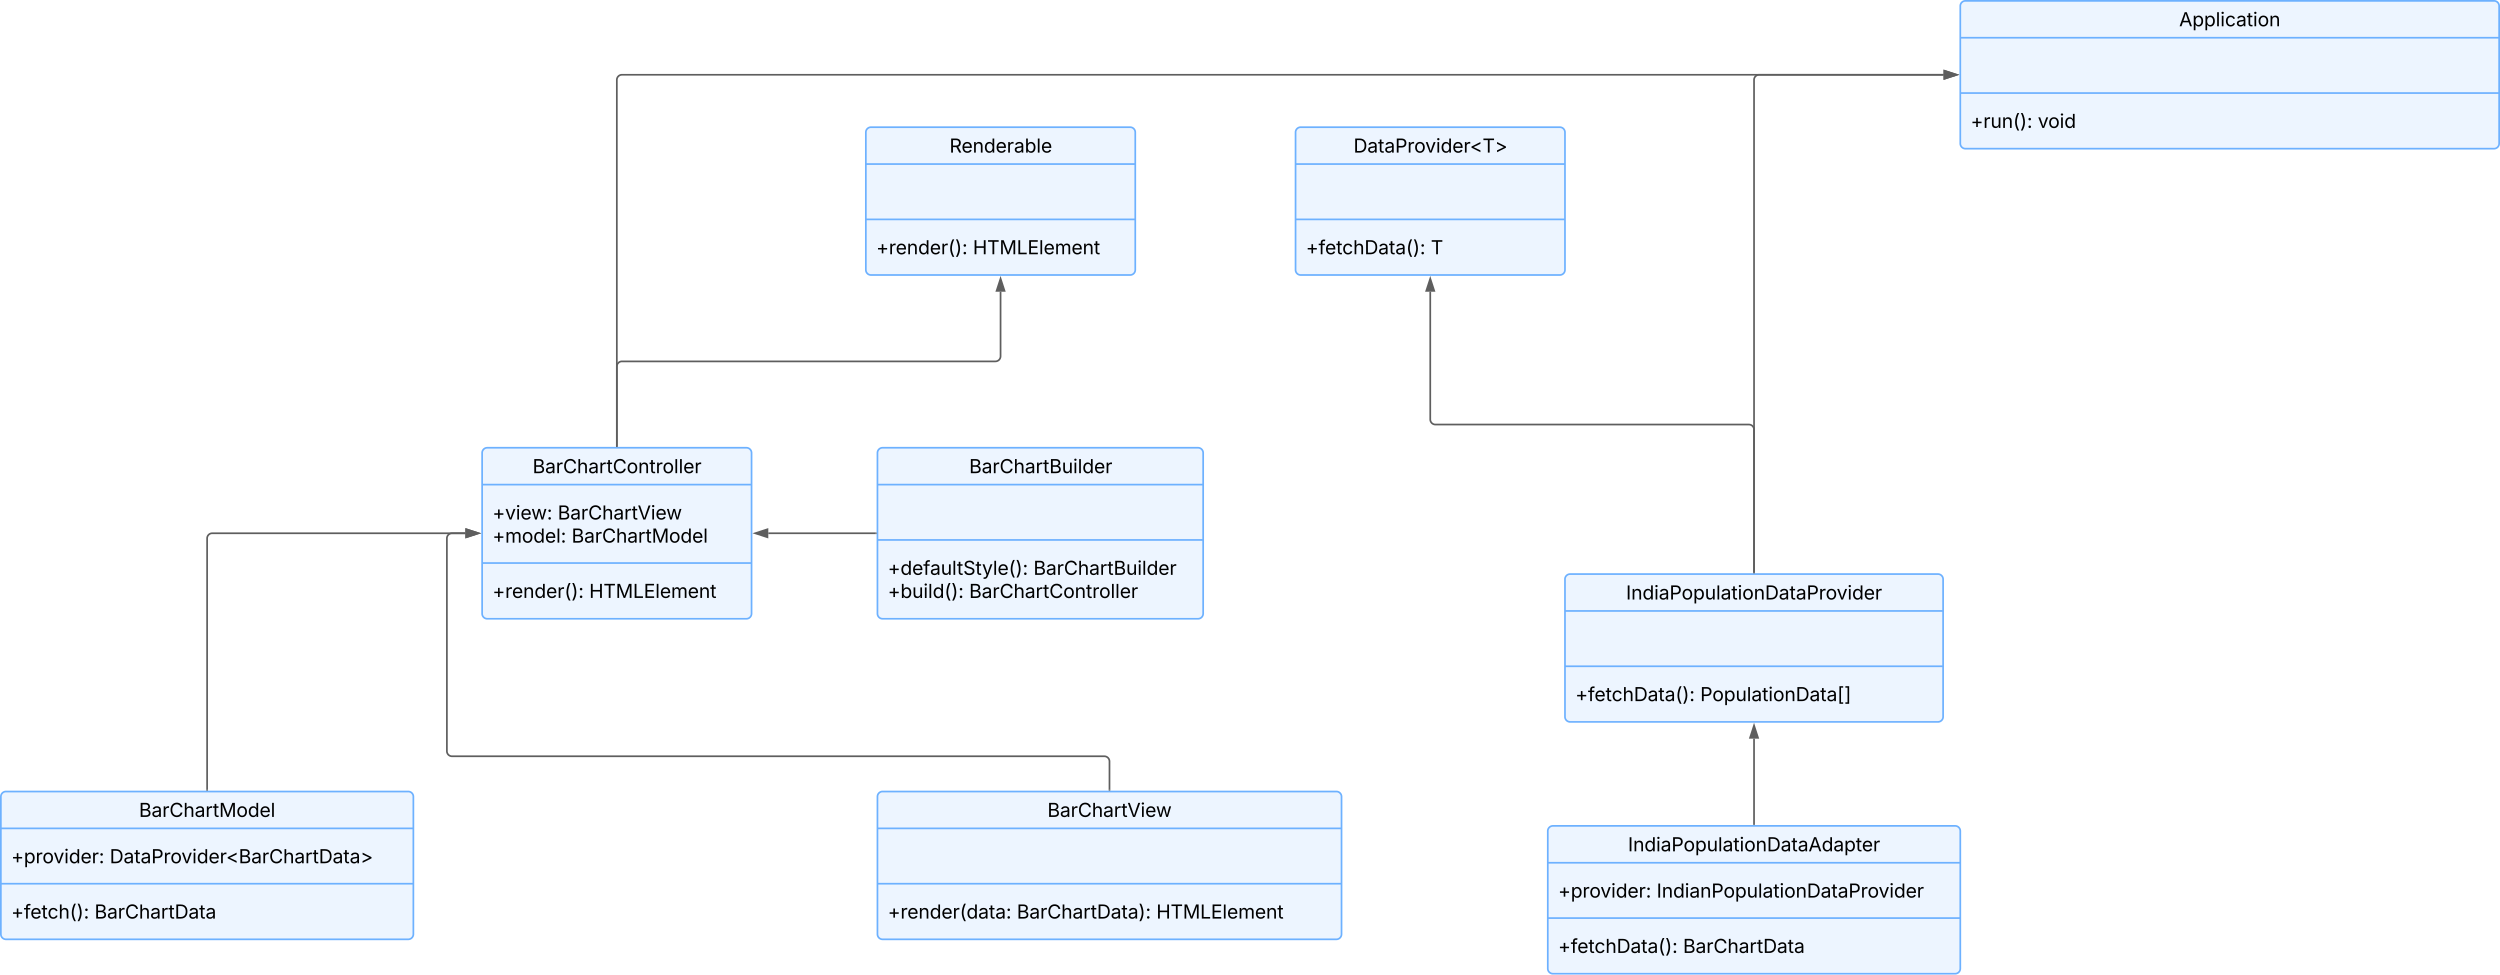 <svg xmlns="http://www.w3.org/2000/svg" xmlns:xlink="http://www.w3.org/1999/xlink" xmlns:lucid="lucid" width="2909" height="1134"><g transform="translate(-419 2181)" lucid:page-tab-id="0_0"><path d="M0-2500h3500v1500H0z" fill="#fff"/><path d="M2700-2174a6 6 0 0 1 6-6h615a6 6 0 0 1 6 6v160a6 6 0 0 1-6 6h-615a6 6 0 0 1-6-6z" stroke="#6db1ff" stroke-width="2" fill="#edf5ff"/><path d="M2700-2137.1h627m-627 64.38h627" stroke="#6db1ff" stroke-width="2" fill="none"/><use xlink:href="#a" transform="matrix(1,0,0,1,2708,-2172) translate(246.597 21.584)"/><use xlink:href="#b" transform="matrix(1,0,0,1,2712,-2064.724) translate(0 32.584)"/><use xlink:href="#c" transform="matrix(1,0,0,1,2712,-2064.724) translate(78.201 32.584)"/><path d="M1440-1254a6 6 0 0 1 6-6h528a6 6 0 0 1 6 6v160a6 6 0 0 1-6 6h-528a6 6 0 0 1-6-6z" stroke="#6db1ff" stroke-width="2" fill="#edf5ff"/><path d="M1440-1217.1h540m-540 64.38h540" stroke="#6db1ff" stroke-width="2" fill="none"/><use xlink:href="#d" transform="matrix(1,0,0,1,1448,-1252) translate(189.772 21.584)"/><use xlink:href="#e" transform="matrix(1,0,0,1,1452,-1144.724) translate(0 32.584)"/><use xlink:href="#f" transform="matrix(1,0,0,1,1452,-1144.724) translate(150.163 32.584)"/><use xlink:href="#g" transform="matrix(1,0,0,1,1452,-1144.724) translate(312.511 32.584)"/><path d="M420-1254a6 6 0 0 1 6-6h468a6 6 0 0 1 6 6v160a6 6 0 0 1-6 6H426a6 6 0 0 1-6-6z" stroke="#6db1ff" stroke-width="2" fill="#edf5ff"/><path d="M420-1217.1h480m-480 64.38h480" stroke="#6db1ff" stroke-width="2" fill="none"/><use xlink:href="#h" transform="matrix(1,0,0,1,428,-1252) translate(152.719 21.584)"/><use xlink:href="#i" transform="matrix(1,0,0,1,432,-1209.112) translate(0 32.584)"/><use xlink:href="#j" transform="matrix(1,0,0,1,432,-1209.112) translate(114.648 32.584)"/><use xlink:href="#k" transform="matrix(1,0,0,1,432,-1144.724) translate(0 32.584)"/><use xlink:href="#l" transform="matrix(1,0,0,1,432,-1144.724) translate(96.984 32.584)"/><path d="M2220-1214a6 6 0 0 1 6-6h468a6 6 0 0 1 6 6v160a6 6 0 0 1-6 6h-468a6 6 0 0 1-6-6z" stroke="#6db1ff" stroke-width="2" fill="#edf5ff"/><path d="M2220-1177.1h480m-480 64.38h480" stroke="#6db1ff" stroke-width="2" fill="none"/><use xlink:href="#m" transform="matrix(1,0,0,1,2228,-1212) translate(85.277 21.584)"/><use xlink:href="#i" transform="matrix(1,0,0,1,2232,-1169.112) translate(0 32.584)"/><use xlink:href="#n" transform="matrix(1,0,0,1,2232,-1169.112) translate(114.648 32.584)"/><use xlink:href="#o" transform="matrix(1,0,0,1,2232,-1104.724) translate(0 32.584)"/><use xlink:href="#l" transform="matrix(1,0,0,1,2232,-1104.724) translate(145.356 32.584)"/><path d="M2240-1507a6 6 0 0 1 6-6h428a6 6 0 0 1 6 6v160a6 6 0 0 1-6 6h-428a6 6 0 0 1-6-6z" stroke="#6db1ff" stroke-width="2" fill="#edf5ff"/><path d="M2240-1470.1h440m-440 64.38h440" stroke="#6db1ff" stroke-width="2" fill="none"/><use xlink:href="#p" transform="matrix(1,0,0,1,2248,-1505) translate(63.036 21.584)"/><use xlink:href="#o" transform="matrix(1,0,0,1,2252,-1397.724) translate(0 32.584)"/><use xlink:href="#q" transform="matrix(1,0,0,1,2252,-1397.724) translate(145.356 32.584)"/><path d="M1136.75-1662v-92.5a6 6 0 0 1 6-6h434.5a6 6 0 0 0 6-6v-75" stroke="#5e5e5e" stroke-width="2" fill="none"/><path d="M1137.72-1661h-1.94v-1.03h1.94z" stroke="#5e5e5e" stroke-width=".05" fill="#5e5e5e"/><path d="M1583.25-1856.76l4.63 14.26h-9.27z" stroke="#5e5e5e" stroke-width="2" fill="#5e5e5e"/><path d="M980-1654a6 6 0 0 1 6-6h301.5a6 6 0 0 1 6 6v187a6 6 0 0 1-6 6H986a6 6 0 0 1-6-6z" stroke="#6db1ff" stroke-width="2" fill="#edf5ff"/><path d="M980-1617.1h313.5M980-1525.85h313.5" stroke="#6db1ff" stroke-width="2" fill="none"/><use xlink:href="#r" transform="matrix(1,0,0,1,988,-1652) translate(50.709 21.584)"/><use xlink:href="#s" transform="matrix(1,0,0,1,992,-1609.112) translate(0 32.64)"/><use xlink:href="#t" transform="matrix(1,0,0,1,992,-1609.112) translate(75.966 32.64)"/><use xlink:href="#u" transform="matrix(1,0,0,1,992,-1609.112) translate(0 59.528)"/><use xlink:href="#v" transform="matrix(1,0,0,1,992,-1609.112) translate(92.09 59.528)"/><use xlink:href="#w" transform="matrix(1,0,0,1,992,-1517.836) translate(0 32.584)"/><use xlink:href="#g" transform="matrix(1,0,0,1,992,-1517.836) translate(112.576 32.584)"/><path d="M2460-1515v-166a6 6 0 0 0-6-6h-364.75a6 6 0 0 1-6-6v-148.5" stroke="#5e5e5e" stroke-width="2" fill="none"/><path d="M2460.97-1514h-1.94v-1.03h1.94z" stroke="#5e5e5e" stroke-width=".05" fill="#5e5e5e"/><path d="M2083.25-1856.76l4.64 14.26h-9.3z" stroke="#5e5e5e" stroke-width="2" fill="#5e5e5e"/><path d="M660-1262v-292.5a6 6 0 0 1 6-6h294.5" stroke="#5e5e5e" stroke-width="2" fill="none"/><path d="M660.98-1261H659v-1.03H661z" stroke="#5e5e5e" stroke-width=".05" fill="#5e5e5e"/><path d="M975.76-1560.5l-14.26 4.63v-9.27z" stroke="#5e5e5e" stroke-width="2" fill="#5e5e5e"/><path d="M1710-1262v-33a6 6 0 0 0-6-6H945a6 6 0 0 1-6-6v-247.5a6 6 0 0 1 6-6h15.5" stroke="#5e5e5e" stroke-width="2" fill="none"/><path d="M1710.97-1261h-1.94v-1.03h1.94z" stroke="#5e5e5e" stroke-width=".05" fill="#5e5e5e"/><path d="M975.76-1560.5l-14.26 4.63v-9.27z" stroke="#5e5e5e" stroke-width="2" fill="#5e5e5e"/><path d="M2460-1515v-573a6 6 0 0 1 6-6h214.5" stroke="#5e5e5e" stroke-width="2" fill="none"/><path d="M2460.97-1514h-1.94v-1.03h1.94z" stroke="#5e5e5e" stroke-width=".05" fill="#5e5e5e"/><path d="M2695.76-2094l-14.26 4.64v-9.28z" stroke="#5e5e5e" stroke-width="2" fill="#5e5e5e"/><path d="M2460-1222v-99.5" stroke="#5e5e5e" stroke-width="2" fill="none"/><path d="M2460.97-1221h-1.94v-1.03h1.94z" stroke="#5e5e5e" stroke-width=".05" fill="#5e5e5e"/><path d="M2460-1336.76l4.64 14.26h-9.28z" stroke="#5e5e5e" stroke-width="2" fill="#5e5e5e"/><path d="M1136.75-1662v-426a6 6 0 0 1 6-6H2680.5" stroke="#5e5e5e" stroke-width="2" fill="none"/><path d="M1137.72-1661h-1.94v-1.03h1.94z" stroke="#5e5e5e" stroke-width=".05" fill="#5e5e5e"/><path d="M2695.76-2094l-14.26 4.64v-9.28z" stroke="#5e5e5e" stroke-width="2" fill="#5e5e5e"/><path d="M1426.5-2027a6 6 0 0 1 6-6H1734a6 6 0 0 1 6 6v160a6 6 0 0 1-6 6h-301.5a6 6 0 0 1-6-6z" stroke="#6db1ff" stroke-width="2" fill="#edf5ff"/><path d="M1426.5-1990.1H1740m-313.5 64.38H1740" stroke="#6db1ff" stroke-width="2" fill="none"/><use xlink:href="#x" transform="matrix(1,0,0,1,1434.5,-2025) translate(89.294 21.584)"/><use xlink:href="#w" transform="matrix(1,0,0,1,1438.5,-1917.724) translate(0 32.584)"/><use xlink:href="#g" transform="matrix(1,0,0,1,1438.5,-1917.724) translate(112.576 32.584)"/><path d="M1926.5-2027a6 6 0 0 1 6-6H2234a6 6 0 0 1 6 6v160a6 6 0 0 1-6 6h-301.5a6 6 0 0 1-6-6z" stroke="#6db1ff" stroke-width="2" fill="#edf5ff"/><path d="M1926.5-1990.1H2240m-313.5 64.38H2240" stroke="#6db1ff" stroke-width="2" fill="none"/><g><use xlink:href="#y" transform="matrix(1,0,0,1,1934.5,-2025) translate(59.438 21.584)"/></g><g><use xlink:href="#o" transform="matrix(1,0,0,1,1938.5,-1917.724) translate(0 32.584)"/><use xlink:href="#z" transform="matrix(1,0,0,1,1938.5,-1917.724) translate(145.356 32.584)"/></g><path d="M1440-1654a6 6 0 0 1 6-6h367a6 6 0 0 1 6 6v187a6 6 0 0 1-6 6h-367a6 6 0 0 1-6-6z" stroke="#6db1ff" stroke-width="2" fill="#edf5ff"/><path d="M1440-1617.1h379m-379 64.38h379" stroke="#6db1ff" stroke-width="2" fill="none"/><g><use xlink:href="#A" transform="matrix(1,0,0,1,1448,-1652) translate(98.705 21.584)"/></g><g><use xlink:href="#B" transform="matrix(1,0,0,1,1452,-1544.724) translate(0 32.64)"/><use xlink:href="#C" transform="matrix(1,0,0,1,1452,-1544.724) translate(169.499 32.64)"/><use xlink:href="#D" transform="matrix(1,0,0,1,1452,-1544.724) translate(0 59.528)"/><use xlink:href="#E" transform="matrix(1,0,0,1,1452,-1544.724) translate(94.683 59.528)"/></g><path d="M1438-1560.5h-125" stroke="#5e5e5e" stroke-width="2" fill="none"/><path d="M1439-1559.53h-1.03v-1.94h1.03z" stroke="#5e5e5e" stroke-width=".05" fill="#5e5e5e"/><path d="M1297.74-1560.5l14.26-4.63v9.27z" stroke="#5e5e5e" stroke-width="2" fill="#5e5e5e"/><defs><path d="M52 0l541-1490h220L1361 0h-200l-149-416H398L254 0H52zm404-582h497c-103-290-145-390-251-756-108 377-145 460-246 756" id="F"/><path d="M158 418v-1536h174v179h20c37-59 106-193 324-193 279 0 474 222 474 576 0 356-194 580-473 580-213 0-288-135-325-197h-14v591H158zm492-555c209 0 317-186 317-421 0-232-105-413-317-413-206 0-314 166-314 413 0 249 111 421 314 421" id="G"/><path d="M338-1490V0H158v-1490h180" id="H"/><path d="M158 0v-1118h180V0H158zm91-1301c-68 0-125-53-125-119s57-119 125-119c69 0 126 53 126 119s-57 119-126 119" id="I"/><path d="M613 24c-304 0-509-231-509-576 0-350 205-580 509-580 216 0 392 114 453 309l-173 49c-33-115-133-197-280-197-223 0-326 196-326 419 0 220 103 415 326 415 150 0 252-85 285-206l172 49C1010-95 832 24 613 24" id="J"/><path d="M471 26C259 26 90-98 90-318c0-256 228-303 435-329 202-27 287-16 287-108 0-139-79-219-234-219-161 0-248 86-283 164l-173-57c86-203 278-265 451-265 150 0 419 46 419 395V0H815v-152h-12C765-73 660 26 471 26zm31-159c199 0 310-134 310-271v-155c-30 35-226 55-295 64-131 17-246 59-246 186 0 116 97 176 231 176" id="K"/><path d="M598-1118v154H368v674c0 100 37 144 132 144 23 0 62-6 92-12L629-6c-37 13-88 20-134 20-193 0-307-107-307-290v-688H20v-154h168v-266h180v266h230" id="L"/><path d="M613 24c-304 0-509-231-509-576 0-350 205-580 509-580 305 0 511 230 511 580 0 345-206 576-511 576zm0-161c226 0 329-195 329-415 0-222-103-419-329-419-223 0-326 196-326 419 0 220 103 415 326 415" id="M"/><path d="M338-670V0H158v-1118h173l1 207c72-158 192-221 342-221 226 0 378 139 378 422V0H872v-695c0-172-96-275-252-275-161 0-282 109-282 300" id="N"/><g id="a"><use transform="matrix(0.011,0,0,0.011,0,0)" xlink:href="#F"/><use transform="matrix(0.011,0,0,0.011,15.332,0)" xlink:href="#G"/><use transform="matrix(0.011,0,0,0.011,28.939,0)" xlink:href="#G"/><use transform="matrix(0.011,0,0,0.011,42.546,0)" xlink:href="#H"/><use transform="matrix(0.011,0,0,0.011,47.928,0)" xlink:href="#I"/><use transform="matrix(0.011,0,0,0.011,53.309,0)" xlink:href="#J"/><use transform="matrix(0.011,0,0,0.011,66.222,0)" xlink:href="#K"/><use transform="matrix(0.011,0,0,0.011,78.7,0)" xlink:href="#L"/><use transform="matrix(0.011,0,0,0.011,85.97,0)" xlink:href="#I"/><use transform="matrix(0.011,0,0,0.011,91.352,0)" xlink:href="#M"/><use transform="matrix(0.011,0,0,0.011,104.677,0)" xlink:href="#N"/></g><path d="M593-100v-404H195v-159h398v-403h169v403h398v159H762v404H593" id="O"/><path d="M158 0v-1118h174v172h12c41-113 157-188 290-188 26 0 70 2 91 3v181c-11-2-60-10-108-10-161 0-279 109-279 260V0H158" id="P"/><path d="M537 14c-226 0-379-139-379-422v-710h180v695c0 172 97 275 253 275 160 0 281-109 281-300v-670h181V0H879v-209C806-46 684 14 537 14" id="Q"/><path d="M218-607c0-325 108-727 258-974h175c-155 315-250 682-250 974 0 265 78 531 250 886H476C306-10 218-315 218-607" id="R"/><path d="M96 279C273-86 346-350 346-607c0-292-95-659-250-974h175c150 246 258 650 258 974 0 297-91 602-258 886H96" id="S"/><path d="M295 13c-75 0-135-60-135-135s60-135 135-135 135 60 135 135S370 13 295 13zm0-809c-75 0-135-60-135-135s60-135 135-135 135 60 135 135-60 135-135 135" id="T"/><g id="b"><use transform="matrix(0.011,0,0,0.011,0,0)" xlink:href="#O"/><use transform="matrix(0.011,0,0,0.011,14.703,0)" xlink:href="#P"/><use transform="matrix(0.011,0,0,0.011,23.069,0)" xlink:href="#Q"/><use transform="matrix(0.011,0,0,0.011,36.209,0)" xlink:href="#N"/><use transform="matrix(0.011,0,0,0.011,49.338,0)" xlink:href="#R"/><use transform="matrix(0.011,0,0,0.011,57.444,0)" xlink:href="#S"/><use transform="matrix(0.011,0,0,0.011,65.549,0)" xlink:href="#T"/></g><path d="M481 0L54-1118h197c107 314 236 620 325 951 87-331 217-637 324-951h197L670 0H481" id="U"/><path d="M577 24c-279 0-473-224-473-580 0-354 195-576 474-576 218 0 287 134 324 193h14v-551h180V0H922v-173h-20C865-111 790 24 577 24zm27-161c203 0 314-172 314-421 0-247-108-413-314-413-212 0-317 181-317 413 0 235 108 421 317 421" id="V"/><g id="c"><use transform="matrix(0.011,0,0,0.011,0,0)" xlink:href="#U"/><use transform="matrix(0.011,0,0,0.011,12.055,0)" xlink:href="#M"/><use transform="matrix(0.011,0,0,0.011,25.38,0)" xlink:href="#I"/><use transform="matrix(0.011,0,0,0.011,30.762,0)" xlink:href="#V"/></g><path d="M180 0v-1490h528c311 0 458 177 458 395 0 191-114 278-244 313v14c139 9 302 137 302 371 0 225-148 397-499 397H180zm190-168h350c232 0 321-102 321-231 0-149-120-277-311-277H370v508zm0-668h328c160 0 286-101 286-255 0-129-87-231-280-231H370v486" id="W"/><path d="M783 20c-382 0-661-292-661-764 0-473 279-766 661-766 302 0 548 182 601 489h-190c-42-204-217-313-411-313-268 0-476 208-476 590 0 381 209 588 476 588 195 0 369-110 411-313h190c-52 303-296 489-601 489" id="X"/><path d="M338-670V0H158v-1490h180v566c73-149 190-208 336-208 226 0 379 139 379 422V0H872v-695c0-172-96-275-252-275-161 0-282 109-282 300" id="Y"/><path d="M600 0L52-1490h200c166 485 304 806 458 1336 156-533 285-846 449-1336h202L819 0H600" id="Z"/><path d="M628 24c-324 0-524-230-524-574 0-343 198-582 503-582 237 0 487 146 487 559v75H286c9 234 145 362 343 362 132 0 231-58 273-172l174 48C1024-91 857 24 628 24zM287-650h624c-17-190-120-322-304-322-192 0-309 151-320 322" id="aa"/><path d="M409 0L70-1118h191c89 329 165 560 243 925 75-353 154-601 240-925h192c85 325 161 564 235 922 77-354 157-598 244-922h191L1267 0h-179c-86-307-176-590-250-913C763-588 675-308 588 0H409" id="ab"/><g id="d"><use transform="matrix(0.011,0,0,0.011,0,0)" xlink:href="#W"/><use transform="matrix(0.011,0,0,0.011,14.54,0)" xlink:href="#K"/><use transform="matrix(0.011,0,0,0.011,27.018,0)" xlink:href="#P"/><use transform="matrix(0.011,0,0,0.011,35.384,0)" xlink:href="#X"/><use transform="matrix(0.011,0,0,0.011,51.617,0)" xlink:href="#Y"/><use transform="matrix(0.011,0,0,0.011,64.757,0)" xlink:href="#K"/><use transform="matrix(0.011,0,0,0.011,77.235,0)" xlink:href="#P"/><use transform="matrix(0.011,0,0,0.011,85.948,0)" xlink:href="#L"/><use transform="matrix(0.011,0,0,0.011,93.001,0)" xlink:href="#Z"/><use transform="matrix(0.011,0,0,0.011,108.333,0)" xlink:href="#I"/><use transform="matrix(0.011,0,0,0.011,113.715,0)" xlink:href="#aa"/><use transform="matrix(0.011,0,0,0.011,126.27,0)" xlink:href="#ab"/></g><g id="e"><use transform="matrix(0.011,0,0,0.011,0,0)" xlink:href="#O"/><use transform="matrix(0.011,0,0,0.011,14.703,0)" xlink:href="#P"/><use transform="matrix(0.011,0,0,0.011,22.7,0)" xlink:href="#aa"/><use transform="matrix(0.011,0,0,0.011,35.655,0)" xlink:href="#N"/><use transform="matrix(0.011,0,0,0.011,48.785,0)" xlink:href="#V"/><use transform="matrix(0.011,0,0,0.011,62.391,0)" xlink:href="#aa"/><use transform="matrix(0.011,0,0,0.011,75.347,0)" xlink:href="#P"/><use transform="matrix(0.011,0,0,0.011,83.713,0)" xlink:href="#R"/><use transform="matrix(0.011,0,0,0.011,91.569,0)" xlink:href="#V"/><use transform="matrix(0.011,0,0,0.011,105.176,0)" xlink:href="#K"/><use transform="matrix(0.011,0,0,0.011,117.654,0)" xlink:href="#L"/><use transform="matrix(0.011,0,0,0.011,125.033,0)" xlink:href="#K"/><use transform="matrix(0.011,0,0,0.011,137.511,0)" xlink:href="#T"/></g><path d="M645 0H180v-1490h484c435 0 692 280 692 742 0 466-257 748-711 748zM370-168h263c363 0 539-218 539-580 0-358-176-574-521-574H370v1154" id="ac"/><g id="f"><use transform="matrix(0.011,0,0,0.011,0,0)" xlink:href="#W"/><use transform="matrix(0.011,0,0,0.011,14.54,0)" xlink:href="#K"/><use transform="matrix(0.011,0,0,0.011,27.018,0)" xlink:href="#P"/><use transform="matrix(0.011,0,0,0.011,35.384,0)" xlink:href="#X"/><use transform="matrix(0.011,0,0,0.011,51.617,0)" xlink:href="#Y"/><use transform="matrix(0.011,0,0,0.011,64.757,0)" xlink:href="#K"/><use transform="matrix(0.011,0,0,0.011,77.235,0)" xlink:href="#P"/><use transform="matrix(0.011,0,0,0.011,85.948,0)" xlink:href="#L"/><use transform="matrix(0.011,0,0,0.011,93.218,0)" xlink:href="#ac"/><use transform="matrix(0.011,0,0,0.011,109.256,0)" xlink:href="#K"/><use transform="matrix(0.011,0,0,0.011,121.734,0)" xlink:href="#L"/><use transform="matrix(0.011,0,0,0.011,129.112,0)" xlink:href="#K"/><use transform="matrix(0.011,0,0,0.011,141.591,0)" xlink:href="#S"/><use transform="matrix(0.011,0,0,0.011,149.696,0)" xlink:href="#T"/></g><path d="M180 0v-1490h190v644h782v-644h190V0h-190v-678H370V0H180" id="ad"/><path d="M98-1322v-168h1126v168H757V0H567v-1322H98" id="ae"/><path d="M180 0v-1490h270l367 940c28 72 75 218 110 339 35-117 81-264 110-339l362-940h271V0h-187c2-448-5-837 7-1287-157 497-311 829-483 1287H842C666-458 514-784 354-1284c12 438 5 843 7 1284H180" id="af"/><path d="M180 0v-1490h190v1322h690V0H180" id="ag"/><path d="M180 0v-1490h908v168H370v486h669v168H370v500h727V0H180" id="ah"/><path d="M158 0v-1118h175l1 205c55-151 181-225 313-225 147 0 245 90 285 228 53-141 190-228 352-228 194 0 352 125 352 384V0h-181v-749c0-161-105-225-225-225-151 0-243 103-243 244V0H807v-767c0-124-93-207-219-207-131 0-250 92-250 270V0H158" id="ai"/><g id="g"><use transform="matrix(0.011,0,0,0.011,0,0)" xlink:href="#ad"/><use transform="matrix(0.011,0,0,0.011,16.515,0)" xlink:href="#ae"/><use transform="matrix(0.011,0,0,0.011,30.859,0)" xlink:href="#af"/><use transform="matrix(0.011,0,0,0.011,50.933,0)" xlink:href="#ag"/><use transform="matrix(0.011,0,0,0.011,63.498,0)" xlink:href="#ah"/><use transform="matrix(0.011,0,0,0.011,76.855,0)" xlink:href="#H"/><use transform="matrix(0.011,0,0,0.011,82.237,0)" xlink:href="#aa"/><use transform="matrix(0.011,0,0,0.011,95.193,0)" xlink:href="#ai"/><use transform="matrix(0.011,0,0,0.011,114.659,0)" xlink:href="#aa"/><use transform="matrix(0.011,0,0,0.011,127.615,0)" xlink:href="#N"/><use transform="matrix(0.011,0,0,0.011,140.744,0)" xlink:href="#L"/></g><g id="h"><use transform="matrix(0.011,0,0,0.011,0,0)" xlink:href="#W"/><use transform="matrix(0.011,0,0,0.011,14.54,0)" xlink:href="#K"/><use transform="matrix(0.011,0,0,0.011,27.018,0)" xlink:href="#P"/><use transform="matrix(0.011,0,0,0.011,35.384,0)" xlink:href="#X"/><use transform="matrix(0.011,0,0,0.011,51.617,0)" xlink:href="#Y"/><use transform="matrix(0.011,0,0,0.011,64.757,0)" xlink:href="#K"/><use transform="matrix(0.011,0,0,0.011,77.235,0)" xlink:href="#P"/><use transform="matrix(0.011,0,0,0.011,85.948,0)" xlink:href="#L"/><use transform="matrix(0.011,0,0,0.011,93.218,0)" xlink:href="#af"/><use transform="matrix(0.011,0,0,0.011,113.292,0)" xlink:href="#M"/><use transform="matrix(0.011,0,0,0.011,126.617,0)" xlink:href="#V"/><use transform="matrix(0.011,0,0,0.011,140.224,0)" xlink:href="#aa"/><use transform="matrix(0.011,0,0,0.011,153.179,0)" xlink:href="#H"/></g><g id="i"><use transform="matrix(0.011,0,0,0.011,0,0)" xlink:href="#O"/><use transform="matrix(0.011,0,0,0.011,14.703,0)" xlink:href="#G"/><use transform="matrix(0.011,0,0,0.011,28.309,0)" xlink:href="#P"/><use transform="matrix(0.011,0,0,0.011,36.306,0)" xlink:href="#M"/><use transform="matrix(0.011,0,0,0.011,49.197,0)" xlink:href="#U"/><use transform="matrix(0.011,0,0,0.011,61.686,0)" xlink:href="#I"/><use transform="matrix(0.011,0,0,0.011,67.068,0)" xlink:href="#V"/><use transform="matrix(0.011,0,0,0.011,80.675,0)" xlink:href="#aa"/><use transform="matrix(0.011,0,0,0.011,93.631,0)" xlink:href="#P"/><use transform="matrix(0.011,0,0,0.011,101.997,0)" xlink:href="#T"/></g><path d="M180 0v-1490h510c348 0 508 209 508 474 0 266-160 477-507 477H370V0H180zm190-706h312c236 0 327-133 327-310 0-176-91-307-329-307H370v617" id="aj"/><path d="M174-520v-126l944-476v196L406-588v12l712 338v194" id="ak"/><path d="M1181-520L237-44v-194l712-338v-12L237-926v-196l944 476v126" id="al"/><g id="j"><use transform="matrix(0.011,0,0,0.011,0,0)" xlink:href="#ac"/><use transform="matrix(0.011,0,0,0.011,16.037,0)" xlink:href="#K"/><use transform="matrix(0.011,0,0,0.011,28.516,0)" xlink:href="#L"/><use transform="matrix(0.011,0,0,0.011,35.894,0)" xlink:href="#K"/><use transform="matrix(0.011,0,0,0.011,48.372,0)" xlink:href="#aj"/><use transform="matrix(0.011,0,0,0.011,62.565,0)" xlink:href="#P"/><use transform="matrix(0.011,0,0,0.011,70.562,0)" xlink:href="#M"/><use transform="matrix(0.011,0,0,0.011,83.453,0)" xlink:href="#U"/><use transform="matrix(0.011,0,0,0.011,95.942,0)" xlink:href="#I"/><use transform="matrix(0.011,0,0,0.011,101.324,0)" xlink:href="#V"/><use transform="matrix(0.011,0,0,0.011,114.931,0)" xlink:href="#aa"/><use transform="matrix(0.011,0,0,0.011,127.886,0)" xlink:href="#P"/><use transform="matrix(0.011,0,0,0.011,135.373,0)" xlink:href="#ak"/><use transform="matrix(0.011,0,0,0.011,150.076,0)" xlink:href="#W"/><use transform="matrix(0.011,0,0,0.011,164.616,0)" xlink:href="#K"/><use transform="matrix(0.011,0,0,0.011,177.094,0)" xlink:href="#P"/><use transform="matrix(0.011,0,0,0.011,185.46,0)" xlink:href="#X"/><use transform="matrix(0.011,0,0,0.011,201.693,0)" xlink:href="#Y"/><use transform="matrix(0.011,0,0,0.011,214.833,0)" xlink:href="#K"/><use transform="matrix(0.011,0,0,0.011,227.311,0)" xlink:href="#P"/><use transform="matrix(0.011,0,0,0.011,236.024,0)" xlink:href="#L"/><use transform="matrix(0.011,0,0,0.011,243.294,0)" xlink:href="#ac"/><use transform="matrix(0.011,0,0,0.011,259.332,0)" xlink:href="#K"/><use transform="matrix(0.011,0,0,0.011,271.81,0)" xlink:href="#L"/><use transform="matrix(0.011,0,0,0.011,279.188,0)" xlink:href="#K"/><use transform="matrix(0.011,0,0,0.011,291.667,0)" xlink:href="#al"/></g><path d="M678-1118v154H420V0H240v-964H20v-154h220v-149c0-194 155-293 318-293 85 0 141 18 168 30l-50 154c-19-6-47-17-97-17-111 0-159 58-159 166v109h258" id="am"/><g id="k"><use transform="matrix(0.011,0,0,0.011,0,0)" xlink:href="#O"/><use transform="matrix(0.011,0,0,0.011,14.703,0)" xlink:href="#am"/><use transform="matrix(0.011,0,0,0.011,22.276,0)" xlink:href="#aa"/><use transform="matrix(0.011,0,0,0.011,35.232,0)" xlink:href="#L"/><use transform="matrix(0.011,0,0,0.011,42.285,0)" xlink:href="#J"/><use transform="matrix(0.011,0,0,0.011,54.98,0)" xlink:href="#Y"/><use transform="matrix(0.011,0,0,0.011,68.121,0)" xlink:href="#R"/><use transform="matrix(0.011,0,0,0.011,76.226,0)" xlink:href="#S"/><use transform="matrix(0.011,0,0,0.011,84.332,0)" xlink:href="#T"/></g><g id="l"><use transform="matrix(0.011,0,0,0.011,0,0)" xlink:href="#W"/><use transform="matrix(0.011,0,0,0.011,14.54,0)" xlink:href="#K"/><use transform="matrix(0.011,0,0,0.011,27.018,0)" xlink:href="#P"/><use transform="matrix(0.011,0,0,0.011,35.384,0)" xlink:href="#X"/><use transform="matrix(0.011,0,0,0.011,51.617,0)" xlink:href="#Y"/><use transform="matrix(0.011,0,0,0.011,64.757,0)" xlink:href="#K"/><use transform="matrix(0.011,0,0,0.011,77.235,0)" xlink:href="#P"/><use transform="matrix(0.011,0,0,0.011,85.948,0)" xlink:href="#L"/><use transform="matrix(0.011,0,0,0.011,93.218,0)" xlink:href="#ac"/><use transform="matrix(0.011,0,0,0.011,109.256,0)" xlink:href="#K"/><use transform="matrix(0.011,0,0,0.011,121.734,0)" xlink:href="#L"/><use transform="matrix(0.011,0,0,0.011,129.112,0)" xlink:href="#K"/></g><path d="M370-1490V0H180v-1490h190" id="an"/><g id="m"><use transform="matrix(0.011,0,0,0.011,0,0)" xlink:href="#an"/><use transform="matrix(0.011,0,0,0.011,5.968,0)" xlink:href="#N"/><use transform="matrix(0.011,0,0,0.011,19.097,0)" xlink:href="#V"/><use transform="matrix(0.011,0,0,0.011,32.704,0)" xlink:href="#I"/><use transform="matrix(0.011,0,0,0.011,38.086,0)" xlink:href="#K"/><use transform="matrix(0.011,0,0,0.011,50.564,0)" xlink:href="#aj"/><use transform="matrix(0.011,0,0,0.011,64.638,0)" xlink:href="#M"/><use transform="matrix(0.011,0,0,0.011,77.962,0)" xlink:href="#G"/><use transform="matrix(0.011,0,0,0.011,91.569,0)" xlink:href="#Q"/><use transform="matrix(0.011,0,0,0.011,104.709,0)" xlink:href="#H"/><use transform="matrix(0.011,0,0,0.011,110.091,0)" xlink:href="#K"/><use transform="matrix(0.011,0,0,0.011,122.569,0)" xlink:href="#L"/><use transform="matrix(0.011,0,0,0.011,129.839,0)" xlink:href="#I"/><use transform="matrix(0.011,0,0,0.011,135.221,0)" xlink:href="#M"/><use transform="matrix(0.011,0,0,0.011,148.546,0)" xlink:href="#N"/><use transform="matrix(0.011,0,0,0.011,161.675,0)" xlink:href="#ac"/><use transform="matrix(0.011,0,0,0.011,177.713,0)" xlink:href="#K"/><use transform="matrix(0.011,0,0,0.011,190.191,0)" xlink:href="#L"/><use transform="matrix(0.011,0,0,0.011,197.569,0)" xlink:href="#K"/><use transform="matrix(0.011,0,0,0.011,210.048,0)" xlink:href="#F"/><use transform="matrix(0.011,0,0,0.011,225.38,0)" xlink:href="#V"/><use transform="matrix(0.011,0,0,0.011,238.987,0)" xlink:href="#K"/><use transform="matrix(0.011,0,0,0.011,251.465,0)" xlink:href="#G"/><use transform="matrix(0.011,0,0,0.011,265.072,0)" xlink:href="#L"/><use transform="matrix(0.011,0,0,0.011,272.125,0)" xlink:href="#aa"/><use transform="matrix(0.011,0,0,0.011,285.08,0)" xlink:href="#P"/></g><g id="n"><use transform="matrix(0.011,0,0,0.011,0,0)" xlink:href="#an"/><use transform="matrix(0.011,0,0,0.011,5.968,0)" xlink:href="#N"/><use transform="matrix(0.011,0,0,0.011,19.097,0)" xlink:href="#V"/><use transform="matrix(0.011,0,0,0.011,32.704,0)" xlink:href="#I"/><use transform="matrix(0.011,0,0,0.011,38.086,0)" xlink:href="#K"/><use transform="matrix(0.011,0,0,0.011,50.564,0)" xlink:href="#N"/><use transform="matrix(0.011,0,0,0.011,63.694,0)" xlink:href="#aj"/><use transform="matrix(0.011,0,0,0.011,77.767,0)" xlink:href="#M"/><use transform="matrix(0.011,0,0,0.011,91.092,0)" xlink:href="#G"/><use transform="matrix(0.011,0,0,0.011,104.698,0)" xlink:href="#Q"/><use transform="matrix(0.011,0,0,0.011,117.839,0)" xlink:href="#H"/><use transform="matrix(0.011,0,0,0.011,123.22,0)" xlink:href="#K"/><use transform="matrix(0.011,0,0,0.011,135.699,0)" xlink:href="#L"/><use transform="matrix(0.011,0,0,0.011,142.969,0)" xlink:href="#I"/><use transform="matrix(0.011,0,0,0.011,148.351,0)" xlink:href="#M"/><use transform="matrix(0.011,0,0,0.011,161.675,0)" xlink:href="#N"/><use transform="matrix(0.011,0,0,0.011,174.805,0)" xlink:href="#ac"/><use transform="matrix(0.011,0,0,0.011,190.842,0)" xlink:href="#K"/><use transform="matrix(0.011,0,0,0.011,203.32,0)" xlink:href="#L"/><use transform="matrix(0.011,0,0,0.011,210.699,0)" xlink:href="#K"/><use transform="matrix(0.011,0,0,0.011,223.177,0)" xlink:href="#aj"/><use transform="matrix(0.011,0,0,0.011,237.37,0)" xlink:href="#P"/><use transform="matrix(0.011,0,0,0.011,245.367,0)" xlink:href="#M"/><use transform="matrix(0.011,0,0,0.011,258.257,0)" xlink:href="#U"/><use transform="matrix(0.011,0,0,0.011,270.747,0)" xlink:href="#I"/><use transform="matrix(0.011,0,0,0.011,276.128,0)" xlink:href="#V"/><use transform="matrix(0.011,0,0,0.011,289.735,0)" xlink:href="#aa"/><use transform="matrix(0.011,0,0,0.011,302.691,0)" xlink:href="#P"/></g><g id="o"><use transform="matrix(0.011,0,0,0.011,0,0)" xlink:href="#O"/><use transform="matrix(0.011,0,0,0.011,14.703,0)" xlink:href="#am"/><use transform="matrix(0.011,0,0,0.011,22.276,0)" xlink:href="#aa"/><use transform="matrix(0.011,0,0,0.011,35.232,0)" xlink:href="#L"/><use transform="matrix(0.011,0,0,0.011,42.285,0)" xlink:href="#J"/><use transform="matrix(0.011,0,0,0.011,54.98,0)" xlink:href="#Y"/><use transform="matrix(0.011,0,0,0.011,68.121,0)" xlink:href="#ac"/><use transform="matrix(0.011,0,0,0.011,84.158,0)" xlink:href="#K"/><use transform="matrix(0.011,0,0,0.011,96.636,0)" xlink:href="#L"/><use transform="matrix(0.011,0,0,0.011,104.015,0)" xlink:href="#K"/><use transform="matrix(0.011,0,0,0.011,116.493,0)" xlink:href="#R"/><use transform="matrix(0.011,0,0,0.011,124.599,0)" xlink:href="#S"/><use transform="matrix(0.011,0,0,0.011,132.704,0)" xlink:href="#T"/></g><g id="p"><use transform="matrix(0.011,0,0,0.011,0,0)" xlink:href="#an"/><use transform="matrix(0.011,0,0,0.011,5.968,0)" xlink:href="#N"/><use transform="matrix(0.011,0,0,0.011,19.097,0)" xlink:href="#V"/><use transform="matrix(0.011,0,0,0.011,32.704,0)" xlink:href="#I"/><use transform="matrix(0.011,0,0,0.011,38.086,0)" xlink:href="#K"/><use transform="matrix(0.011,0,0,0.011,50.564,0)" xlink:href="#aj"/><use transform="matrix(0.011,0,0,0.011,64.638,0)" xlink:href="#M"/><use transform="matrix(0.011,0,0,0.011,77.962,0)" xlink:href="#G"/><use transform="matrix(0.011,0,0,0.011,91.569,0)" xlink:href="#Q"/><use transform="matrix(0.011,0,0,0.011,104.709,0)" xlink:href="#H"/><use transform="matrix(0.011,0,0,0.011,110.091,0)" xlink:href="#K"/><use transform="matrix(0.011,0,0,0.011,122.569,0)" xlink:href="#L"/><use transform="matrix(0.011,0,0,0.011,129.839,0)" xlink:href="#I"/><use transform="matrix(0.011,0,0,0.011,135.221,0)" xlink:href="#M"/><use transform="matrix(0.011,0,0,0.011,148.546,0)" xlink:href="#N"/><use transform="matrix(0.011,0,0,0.011,161.675,0)" xlink:href="#ac"/><use transform="matrix(0.011,0,0,0.011,177.713,0)" xlink:href="#K"/><use transform="matrix(0.011,0,0,0.011,190.191,0)" xlink:href="#L"/><use transform="matrix(0.011,0,0,0.011,197.569,0)" xlink:href="#K"/><use transform="matrix(0.011,0,0,0.011,210.048,0)" xlink:href="#aj"/><use transform="matrix(0.011,0,0,0.011,224.24,0)" xlink:href="#P"/><use transform="matrix(0.011,0,0,0.011,232.237,0)" xlink:href="#M"/><use transform="matrix(0.011,0,0,0.011,245.128,0)" xlink:href="#U"/><use transform="matrix(0.011,0,0,0.011,257.617,0)" xlink:href="#I"/><use transform="matrix(0.011,0,0,0.011,262.999,0)" xlink:href="#V"/><use transform="matrix(0.011,0,0,0.011,276.606,0)" xlink:href="#aa"/><use transform="matrix(0.011,0,0,0.011,289.562,0)" xlink:href="#P"/></g><path d="M226 279v-1860h398v153H398V126h226v153H226" id="ao"/><path d="M123 279V126h226v-1554H123v-153h398V279H123" id="ap"/><g id="q"><use transform="matrix(0.011,0,0,0.011,0,0)" xlink:href="#aj"/><use transform="matrix(0.011,0,0,0.011,14.073,0)" xlink:href="#M"/><use transform="matrix(0.011,0,0,0.011,27.398,0)" xlink:href="#G"/><use transform="matrix(0.011,0,0,0.011,41.005,0)" xlink:href="#Q"/><use transform="matrix(0.011,0,0,0.011,54.145,0)" xlink:href="#H"/><use transform="matrix(0.011,0,0,0.011,59.527,0)" xlink:href="#K"/><use transform="matrix(0.011,0,0,0.011,72.005,0)" xlink:href="#L"/><use transform="matrix(0.011,0,0,0.011,79.275,0)" xlink:href="#I"/><use transform="matrix(0.011,0,0,0.011,84.657,0)" xlink:href="#M"/><use transform="matrix(0.011,0,0,0.011,97.982,0)" xlink:href="#N"/><use transform="matrix(0.011,0,0,0.011,111.111,0)" xlink:href="#ac"/><use transform="matrix(0.011,0,0,0.011,127.148,0)" xlink:href="#K"/><use transform="matrix(0.011,0,0,0.011,139.627,0)" xlink:href="#L"/><use transform="matrix(0.011,0,0,0.011,147.005,0)" xlink:href="#K"/><use transform="matrix(0.011,0,0,0.011,159.484,0)" xlink:href="#ao"/><use transform="matrix(0.011,0,0,0.011,167.589,0)" xlink:href="#ap"/></g><g id="r"><use transform="matrix(0.011,0,0,0.011,0,0)" xlink:href="#W"/><use transform="matrix(0.011,0,0,0.011,14.54,0)" xlink:href="#K"/><use transform="matrix(0.011,0,0,0.011,27.018,0)" xlink:href="#P"/><use transform="matrix(0.011,0,0,0.011,35.384,0)" xlink:href="#X"/><use transform="matrix(0.011,0,0,0.011,51.617,0)" xlink:href="#Y"/><use transform="matrix(0.011,0,0,0.011,64.757,0)" xlink:href="#K"/><use transform="matrix(0.011,0,0,0.011,77.235,0)" xlink:href="#P"/><use transform="matrix(0.011,0,0,0.011,85.948,0)" xlink:href="#L"/><use transform="matrix(0.011,0,0,0.011,93.218,0)" xlink:href="#X"/><use transform="matrix(0.011,0,0,0.011,109.451,0)" xlink:href="#M"/><use transform="matrix(0.011,0,0,0.011,122.776,0)" xlink:href="#N"/><use transform="matrix(0.011,0,0,0.011,135.905,0)" xlink:href="#L"/><use transform="matrix(0.011,0,0,0.011,143.175,0)" xlink:href="#P"/><use transform="matrix(0.011,0,0,0.011,151.172,0)" xlink:href="#M"/><use transform="matrix(0.011,0,0,0.011,164.497,0)" xlink:href="#H"/><use transform="matrix(0.011,0,0,0.011,169.878,0)" xlink:href="#H"/><use transform="matrix(0.011,0,0,0.011,175.26,0)" xlink:href="#aa"/><use transform="matrix(0.011,0,0,0.011,188.216,0)" xlink:href="#P"/></g><g id="s"><use transform="matrix(0.011,0,0,0.011,0,0)" xlink:href="#O"/><use transform="matrix(0.011,0,0,0.011,14.703,0)" xlink:href="#U"/><use transform="matrix(0.011,0,0,0.011,27.192,0)" xlink:href="#I"/><use transform="matrix(0.011,0,0,0.011,32.574,0)" xlink:href="#aa"/><use transform="matrix(0.011,0,0,0.011,45.128,0)" xlink:href="#ab"/><use transform="matrix(0.011,0,0,0.011,63.314,0)" xlink:href="#T"/></g><g id="t"><use transform="matrix(0.011,0,0,0.011,0,0)" xlink:href="#W"/><use transform="matrix(0.011,0,0,0.011,14.54,0)" xlink:href="#K"/><use transform="matrix(0.011,0,0,0.011,27.018,0)" xlink:href="#P"/><use transform="matrix(0.011,0,0,0.011,35.384,0)" xlink:href="#X"/><use transform="matrix(0.011,0,0,0.011,51.617,0)" xlink:href="#Y"/><use transform="matrix(0.011,0,0,0.011,64.757,0)" xlink:href="#K"/><use transform="matrix(0.011,0,0,0.011,77.235,0)" xlink:href="#P"/><use transform="matrix(0.011,0,0,0.011,85.948,0)" xlink:href="#L"/><use transform="matrix(0.011,0,0,0.011,93.001,0)" xlink:href="#Z"/><use transform="matrix(0.011,0,0,0.011,108.333,0)" xlink:href="#I"/><use transform="matrix(0.011,0,0,0.011,113.715,0)" xlink:href="#aa"/><use transform="matrix(0.011,0,0,0.011,126.27,0)" xlink:href="#ab"/></g><g id="u"><use transform="matrix(0.011,0,0,0.011,0,0)" xlink:href="#O"/><use transform="matrix(0.011,0,0,0.011,14.703,0)" xlink:href="#ai"/><use transform="matrix(0.011,0,0,0.011,34.169,0)" xlink:href="#M"/><use transform="matrix(0.011,0,0,0.011,47.493,0)" xlink:href="#V"/><use transform="matrix(0.011,0,0,0.011,61.1,0)" xlink:href="#aa"/><use transform="matrix(0.011,0,0,0.011,74.056,0)" xlink:href="#H"/><use transform="matrix(0.011,0,0,0.011,79.438,0)" xlink:href="#T"/></g><g id="v"><use transform="matrix(0.011,0,0,0.011,0,0)" xlink:href="#W"/><use transform="matrix(0.011,0,0,0.011,14.54,0)" xlink:href="#K"/><use transform="matrix(0.011,0,0,0.011,27.018,0)" xlink:href="#P"/><use transform="matrix(0.011,0,0,0.011,35.384,0)" xlink:href="#X"/><use transform="matrix(0.011,0,0,0.011,51.617,0)" xlink:href="#Y"/><use transform="matrix(0.011,0,0,0.011,64.757,0)" xlink:href="#K"/><use transform="matrix(0.011,0,0,0.011,77.235,0)" xlink:href="#P"/><use transform="matrix(0.011,0,0,0.011,85.948,0)" xlink:href="#L"/><use transform="matrix(0.011,0,0,0.011,93.218,0)" xlink:href="#af"/><use transform="matrix(0.011,0,0,0.011,113.292,0)" xlink:href="#M"/><use transform="matrix(0.011,0,0,0.011,126.617,0)" xlink:href="#V"/><use transform="matrix(0.011,0,0,0.011,140.224,0)" xlink:href="#aa"/><use transform="matrix(0.011,0,0,0.011,153.179,0)" xlink:href="#H"/></g><g id="w"><use transform="matrix(0.011,0,0,0.011,0,0)" xlink:href="#O"/><use transform="matrix(0.011,0,0,0.011,14.703,0)" xlink:href="#P"/><use transform="matrix(0.011,0,0,0.011,22.7,0)" xlink:href="#aa"/><use transform="matrix(0.011,0,0,0.011,35.655,0)" xlink:href="#N"/><use transform="matrix(0.011,0,0,0.011,48.785,0)" xlink:href="#V"/><use transform="matrix(0.011,0,0,0.011,62.391,0)" xlink:href="#aa"/><use transform="matrix(0.011,0,0,0.011,75.347,0)" xlink:href="#P"/><use transform="matrix(0.011,0,0,0.011,83.713,0)" xlink:href="#R"/><use transform="matrix(0.011,0,0,0.011,91.819,0)" xlink:href="#S"/><use transform="matrix(0.011,0,0,0.011,99.924,0)" xlink:href="#T"/></g><path d="M180 0v-1490h510c348 0 508 194 508 460 0 198-88 351-276 417L1256 0h-220L726-579c-117 2-238 0-356 1V0H180zm190-747h312c235 0 327-108 327-283 0-177-92-293-329-293H370v576" id="aq"/><path d="M677 24c-213 0-288-135-325-197h-20V0H158v-1490h180v551h14c37-59 106-193 324-193 279 0 474 222 474 576 0 356-194 580-473 580zm-27-161c209 0 317-186 317-421 0-232-105-413-317-413-206 0-314 166-314 413 0 249 111 421 314 421" id="ar"/><g id="x"><use transform="matrix(0.011,0,0,0.011,0,0)" xlink:href="#aq"/><use transform="matrix(0.011,0,0,0.011,13.976,0)" xlink:href="#aa"/><use transform="matrix(0.011,0,0,0.011,26.931,0)" xlink:href="#N"/><use transform="matrix(0.011,0,0,0.011,40.061,0)" xlink:href="#V"/><use transform="matrix(0.011,0,0,0.011,53.668,0)" xlink:href="#aa"/><use transform="matrix(0.011,0,0,0.011,66.623,0)" xlink:href="#P"/><use transform="matrix(0.011,0,0,0.011,74.989,0)" xlink:href="#K"/><use transform="matrix(0.011,0,0,0.011,87.467,0)" xlink:href="#ar"/><use transform="matrix(0.011,0,0,0.011,101.074,0)" xlink:href="#H"/><use transform="matrix(0.011,0,0,0.011,106.456,0)" xlink:href="#aa"/></g><g id="y"><use transform="matrix(0.011,0,0,0.011,0,0)" xlink:href="#ac"/><use transform="matrix(0.011,0,0,0.011,16.037,0)" xlink:href="#K"/><use transform="matrix(0.011,0,0,0.011,28.516,0)" xlink:href="#L"/><use transform="matrix(0.011,0,0,0.011,35.894,0)" xlink:href="#K"/><use transform="matrix(0.011,0,0,0.011,48.372,0)" xlink:href="#aj"/><use transform="matrix(0.011,0,0,0.011,62.565,0)" xlink:href="#P"/><use transform="matrix(0.011,0,0,0.011,70.562,0)" xlink:href="#M"/><use transform="matrix(0.011,0,0,0.011,83.453,0)" xlink:href="#U"/><use transform="matrix(0.011,0,0,0.011,95.942,0)" xlink:href="#I"/><use transform="matrix(0.011,0,0,0.011,101.324,0)" xlink:href="#V"/><use transform="matrix(0.011,0,0,0.011,114.931,0)" xlink:href="#aa"/><use transform="matrix(0.011,0,0,0.011,127.886,0)" xlink:href="#P"/><use transform="matrix(0.011,0,0,0.011,135.373,0)" xlink:href="#ak"/><use transform="matrix(0.011,0,0,0.011,150.076,0)" xlink:href="#ae"/><use transform="matrix(0.011,0,0,0.011,164.421,0)" xlink:href="#al"/></g><use transform="matrix(0.011,0,0,0.011,0,0)" xlink:href="#ae" id="z"/><g id="A"><use transform="matrix(0.011,0,0,0.011,0,0)" xlink:href="#W"/><use transform="matrix(0.011,0,0,0.011,14.54,0)" xlink:href="#K"/><use transform="matrix(0.011,0,0,0.011,27.018,0)" xlink:href="#P"/><use transform="matrix(0.011,0,0,0.011,35.384,0)" xlink:href="#X"/><use transform="matrix(0.011,0,0,0.011,51.617,0)" xlink:href="#Y"/><use transform="matrix(0.011,0,0,0.011,64.757,0)" xlink:href="#K"/><use transform="matrix(0.011,0,0,0.011,77.235,0)" xlink:href="#P"/><use transform="matrix(0.011,0,0,0.011,85.948,0)" xlink:href="#L"/><use transform="matrix(0.011,0,0,0.011,93.218,0)" xlink:href="#W"/><use transform="matrix(0.011,0,0,0.011,107.758,0)" xlink:href="#Q"/><use transform="matrix(0.011,0,0,0.011,120.898,0)" xlink:href="#I"/><use transform="matrix(0.011,0,0,0.011,126.28,0)" xlink:href="#H"/><use transform="matrix(0.011,0,0,0.011,131.662,0)" xlink:href="#V"/><use transform="matrix(0.011,0,0,0.011,145.269,0)" xlink:href="#aa"/><use transform="matrix(0.011,0,0,0.011,158.225,0)" xlink:href="#P"/></g><path d="M657 26c-323 0-524-166-541-416h195c15 169 171 246 346 246 202 0 356-106 356-265 5-203-294-238-475-293-239-73-380-191-380-389 0-252 224-419 512-419 294 0 499 171 508 396H992c-17-145-151-228-328-228-193 0-321 102-321 242 0 156 175 211 284 241l149 41c160 44 422 134 422 412 0 244-197 432-541 432" id="as"/><path d="M140 405l46-156c120 36 205 19 263-150l32-93L54-1118h197c107 313 237 620 324 950 87-331 219-637 326-950h196L606 167c-68 178-176 259-334 259-64 0-113-12-132-21" id="at"/><g id="B"><use transform="matrix(0.011,0,0,0.011,0,0)" xlink:href="#O"/><use transform="matrix(0.011,0,0,0.011,14.703,0)" xlink:href="#V"/><use transform="matrix(0.011,0,0,0.011,28.309,0)" xlink:href="#aa"/><use transform="matrix(0.011,0,0,0.011,41.265,0)" xlink:href="#am"/><use transform="matrix(0.011,0,0,0.011,49.143,0)" xlink:href="#K"/><use transform="matrix(0.011,0,0,0.011,61.621,0)" xlink:href="#Q"/><use transform="matrix(0.011,0,0,0.011,74.761,0)" xlink:href="#H"/><use transform="matrix(0.011,0,0,0.011,80.469,0)" xlink:href="#L"/><use transform="matrix(0.011,0,0,0.011,87.739,0)" xlink:href="#as"/><use transform="matrix(0.011,0,0,0.011,101.997,0)" xlink:href="#L"/><use transform="matrix(0.011,0,0,0.011,109.701,0)" xlink:href="#at"/><use transform="matrix(0.011,0,0,0.011,122.298,0)" xlink:href="#H"/><use transform="matrix(0.011,0,0,0.011,127.68,0)" xlink:href="#aa"/><use transform="matrix(0.011,0,0,0.011,140.636,0)" xlink:href="#R"/><use transform="matrix(0.011,0,0,0.011,148.741,0)" xlink:href="#S"/><use transform="matrix(0.011,0,0,0.011,156.847,0)" xlink:href="#T"/></g><g id="C"><use transform="matrix(0.011,0,0,0.011,0,0)" xlink:href="#W"/><use transform="matrix(0.011,0,0,0.011,14.54,0)" xlink:href="#K"/><use transform="matrix(0.011,0,0,0.011,27.018,0)" xlink:href="#P"/><use transform="matrix(0.011,0,0,0.011,35.384,0)" xlink:href="#X"/><use transform="matrix(0.011,0,0,0.011,51.617,0)" xlink:href="#Y"/><use transform="matrix(0.011,0,0,0.011,64.757,0)" xlink:href="#K"/><use transform="matrix(0.011,0,0,0.011,77.235,0)" xlink:href="#P"/><use transform="matrix(0.011,0,0,0.011,85.948,0)" xlink:href="#L"/><use transform="matrix(0.011,0,0,0.011,93.218,0)" xlink:href="#W"/><use transform="matrix(0.011,0,0,0.011,107.758,0)" xlink:href="#Q"/><use transform="matrix(0.011,0,0,0.011,120.898,0)" xlink:href="#I"/><use transform="matrix(0.011,0,0,0.011,126.28,0)" xlink:href="#H"/><use transform="matrix(0.011,0,0,0.011,131.662,0)" xlink:href="#V"/><use transform="matrix(0.011,0,0,0.011,145.269,0)" xlink:href="#aa"/><use transform="matrix(0.011,0,0,0.011,158.225,0)" xlink:href="#P"/></g><g id="D"><use transform="matrix(0.011,0,0,0.011,0,0)" xlink:href="#O"/><use transform="matrix(0.011,0,0,0.011,14.703,0)" xlink:href="#ar"/><use transform="matrix(0.011,0,0,0.011,28.309,0)" xlink:href="#Q"/><use transform="matrix(0.011,0,0,0.011,41.45,0)" xlink:href="#I"/><use transform="matrix(0.011,0,0,0.011,46.832,0)" xlink:href="#H"/><use transform="matrix(0.011,0,0,0.011,52.214,0)" xlink:href="#V"/><use transform="matrix(0.011,0,0,0.011,65.82,0)" xlink:href="#R"/><use transform="matrix(0.011,0,0,0.011,73.926,0)" xlink:href="#S"/><use transform="matrix(0.011,0,0,0.011,82.031,0)" xlink:href="#T"/></g><g id="E"><use transform="matrix(0.011,0,0,0.011,0,0)" xlink:href="#W"/><use transform="matrix(0.011,0,0,0.011,14.54,0)" xlink:href="#K"/><use transform="matrix(0.011,0,0,0.011,27.018,0)" xlink:href="#P"/><use transform="matrix(0.011,0,0,0.011,35.384,0)" xlink:href="#X"/><use transform="matrix(0.011,0,0,0.011,51.617,0)" xlink:href="#Y"/><use transform="matrix(0.011,0,0,0.011,64.757,0)" xlink:href="#K"/><use transform="matrix(0.011,0,0,0.011,77.235,0)" xlink:href="#P"/><use transform="matrix(0.011,0,0,0.011,85.948,0)" xlink:href="#L"/><use transform="matrix(0.011,0,0,0.011,93.218,0)" xlink:href="#X"/><use transform="matrix(0.011,0,0,0.011,109.451,0)" xlink:href="#M"/><use transform="matrix(0.011,0,0,0.011,122.776,0)" xlink:href="#N"/><use transform="matrix(0.011,0,0,0.011,135.905,0)" xlink:href="#L"/><use transform="matrix(0.011,0,0,0.011,143.175,0)" xlink:href="#P"/><use transform="matrix(0.011,0,0,0.011,151.172,0)" xlink:href="#M"/><use transform="matrix(0.011,0,0,0.011,164.497,0)" xlink:href="#H"/><use transform="matrix(0.011,0,0,0.011,169.878,0)" xlink:href="#H"/><use transform="matrix(0.011,0,0,0.011,175.26,0)" xlink:href="#aa"/><use transform="matrix(0.011,0,0,0.011,188.216,0)" xlink:href="#P"/></g></defs></g></svg>
